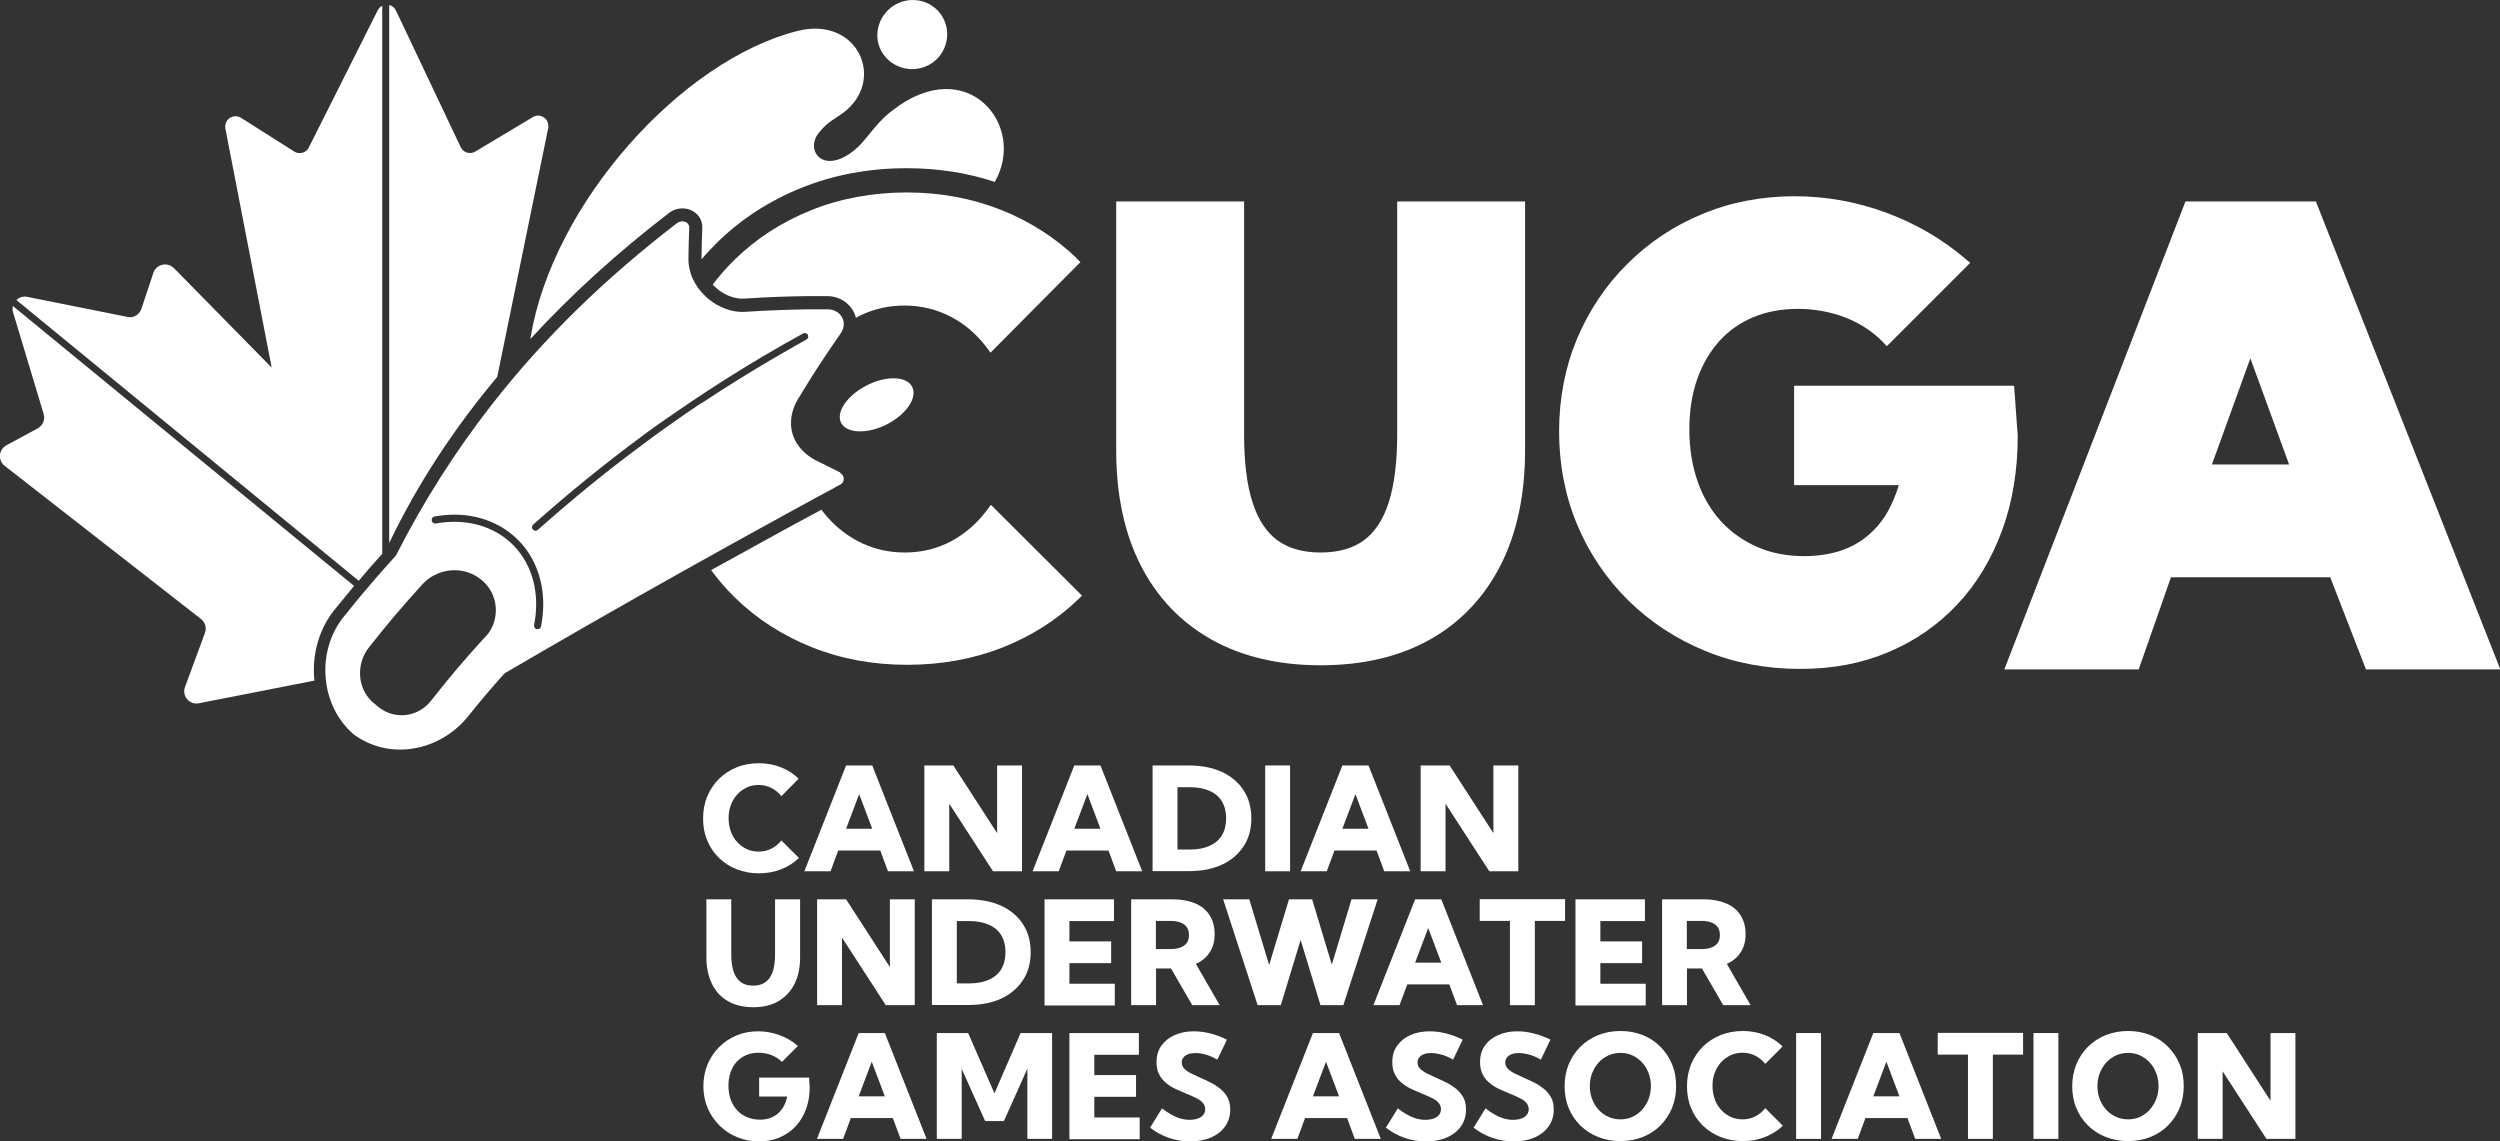 <?xml version="1.0" encoding="UTF-8"?>
<svg id="Labels" xmlns="http://www.w3.org/2000/svg" viewBox="0 0 158.73 72.45">
  <rect x="0" y="0" width="158.73" height="72.45" fill="#333333" stroke="none"/>
  <defs>
    <style>
      .cls-1 {
        fill-rule: evenodd;
      }

      .cls-1, .cls-2 {
        fill: #fff;
        stroke-width: 0px;
      }
    </style>
  </defs>
  <g>
    <g>
      <path class="cls-2" d="m88.71,27.59c0,1.75-.18,3.2-.54,4.32-.35,1.08-.88,1.89-1.58,2.4-.7.51-1.62.77-2.74.77s-2.04-.26-2.74-.77c-.7-.51-1.23-1.32-1.58-2.4-.36-1.11-.54-2.57-.54-4.32v-14.8h-8.12v15.82c0,2.8.52,5.25,1.55,7.27,1.03,2.04,2.55,3.63,4.49,4.72,1.93,1.09,4.27,1.64,6.94,1.64s5.02-.55,6.95-1.64c1.94-1.09,3.44-2.68,4.48-4.72,1.03-2.03,1.55-4.47,1.55-7.27v-15.82h-8.12v14.8Z"/>
      <path class="cls-2" d="m127.86,24.49h-13.95v6.31h6.65c-.19.63-.43,1.2-.72,1.71-.35.61-.79,1.12-1.3,1.54-.5.41-1.09.73-1.75.94-.67.21-1.42.32-2.23.32-1.09,0-2.1-.19-2.98-.58-.88-.38-1.66-.93-2.3-1.62-.64-.7-1.15-1.55-1.49-2.53-.35-.99-.53-2.1-.53-3.31s.17-2.26.5-3.2c.33-.93.8-1.74,1.4-2.41.6-.66,1.32-1.17,2.16-1.52.84-.35,1.79-.53,2.83-.53s2.1.19,3.04.56c.93.37,1.73.89,2.37,1.56l.24.25,5.29-5.29-.27-.23c-1.49-1.28-3.2-2.27-5.07-2.96-1.87-.69-3.82-1.04-5.8-1.04-2.1,0-4.09.38-5.89,1.14-1.81.75-3.41,1.82-4.76,3.18-1.36,1.35-2.42,2.95-3.18,4.75-.75,1.8-1.13,3.78-1.13,5.87s.39,4.12,1.16,5.94c.77,1.83,1.87,3.44,3.25,4.8,1.39,1.36,3.02,2.43,4.87,3.19,1.85.76,3.87,1.14,6.01,1.14s3.95-.36,5.63-1.07c1.69-.71,3.16-1.74,4.38-3.04s2.17-2.89,2.83-4.69c.66-1.8.99-3.82.99-5.99l-.23-3.18Z"/>
      <path class="cls-2" d="m147.02,12.79h-8.26l-11.5,29.71h8.53l2.05-5.85h10.11l2.27,5.85h8.53l-11.71-29.71Zm-6.58,16.7l2.44-6.74,2.46,6.74h-4.9Z"/>
      <g>
        <path class="cls-2" d="m68.37,16.4c-1.36-1.3-2.97-2.34-4.8-3.07-1.83-.73-3.85-1.11-6-1.11s-4.22.38-6.08,1.13c-1.86.75-3.5,1.81-4.87,3.16-.5.49-.95,1.01-1.37,1.56.03.03.06.06.09.09.06.06.13.12.2.18.06.05.13.11.21.16.28.19.57.32.85.39h0s0,0,0,0c.08.02.16.04.25.05.08.01.16.02.24.02.04,0,.07,0,.11,0,1.73-.11,2.74-.14,4.13-.16.15,0,.29,0,.44,0,.02,0,.04,0,.06,0,.22,0,.45,0,.69,0,.58,0,1.12.25,1.47.68.14.16.24.35.31.55.02.05.03.1.04.15.12-.07.25-.13.37-.19.83-.39,1.74-.59,2.72-.59,1.05,0,2.04.24,2.94.71.9.47,1.67,1.14,2.29,1.97l.23.31,5.71-5.75-.25-.23Z"/>
        <path class="cls-2" d="m62.89,32.08l-.23.31c-.62.84-1.39,1.5-2.28,1.98-.89.47-1.87.71-2.93.71-.97,0-1.89-.2-2.72-.59-.83-.39-1.57-.95-2.2-1.66-.13-.15-.26-.31-.38-.47l-.07.04-.29.16h0s0,0,0,0c-.09.05-.19.1-.28.15-.18.1-.36.2-.54.29-.18.1-.36.19-.54.29l-.14.08-.15.08c-1.23.67-2.22,1.22-3.14,1.73h0s0,0,0,0c-.1.05-.18.1-.26.14h-.01s-.01.01-.01.01c-.39.21-.74.41-1.07.59h-.01s-.01.01-.01.01c-.09.05-.18.1-.27.15h0s0,0,0,0c-.07.04-.14.08-.21.12.45.61.95,1.19,1.49,1.72,1.37,1.35,3.01,2.41,4.87,3.16,1.86.75,3.9,1.13,6.08,1.13s4.2-.37,6.04-1.09c1.85-.73,3.47-1.76,4.82-3.06l.25-.24-5.78-5.76Z"/>
      </g>
    </g>
    <g>
      <path class="cls-2" d="m34.82,8.05s0,.05-.01.07l-3.24,15.81c-2.69,3.21-5.02,6.71-6.86,10.55V.32c.18.04.34.16.43.35l4.11,8.67c.06.12.14.21.25.28.13.08.28.11.43.09.08-.01.17-.04.25-.09l3.66-2.19s.06-.03.08-.04c.08-.04.17-.05.25-.05.11,0,.21.03.3.08.04.02.07.04.1.07.02.01.03.03.05.04.02.01.03.03.04.04.04.04.08.1.1.16h0c.04.1.06.21.05.33Z"/>
      <path class="cls-2" d="m19.97,43.21l-7.33,1.44c-.05.01-.1.02-.16.02-.53,0-.93-.53-.73-1.06l1.26-3.42c.12-.32.02-.68-.25-.89L.3,29.58c-.45-.35-.39-1.04.11-1.31l1.98-1.07c.33-.18.49-.56.38-.92l-1.94-6.45c-.04-.14-.04-.27-.01-.4l21.66,17.77c-.32.39-.67.81-1.08,1.32-1.14,1.3-1.61,3.03-1.44,4.68Z"/>
      <path class="cls-2" d="m22.77,36.87L1.04,19.05c.14-.14.33-.22.54-.22.05,0,.1,0,.16.02l6.35,1.27c.05.01.1.02.16.02.08,0,.16-.01.24-.04.04-.01.08-.03.11-.05.04-.02.07-.04.1-.06.03-.02.06-.05.09-.08.08-.08.15-.19.19-.31l.76-2.28s.03-.08.05-.12c.02-.04.04-.07.07-.1.01-.02.03-.03.04-.05.02-.02.03-.03.04-.04.03-.03.06-.05.09-.08.03-.02.07-.04.1-.06.11-.05.23-.08.35-.08.2,0,.4.07.56.23l6.21,6.32-2.94-15.18c-.08-.43.26-.78.64-.78.12,0,.24.03.35.1l3.38,2.14c.11.07.23.1.35.1.24,0,.47-.13.58-.36L23.98.66c.07-.14.17-.23.29-.29v34.79c-.59.65-1.04,1.17-1.49,1.71Z"/>
    </g>
    <g>
      <path class="cls-2" d="m24.69,35.77h.02v-.02s-.02.02-.02.02Z"/>
      <path class="cls-2" d="m53.37,30.01c-.37-.19-.63-.32-.92-.46-.12-.06-.25-.12-.41-.2-.04-.02-.07-.04-.11-.05-.61-.3-1.06-.7-1.35-1.17-.27-.44-.39-.94-.35-1.46.03-.45.18-.91.45-1.36.02-.04.04-.08.07-.11.98-1.61,1.52-2.44,2.64-4.05.1-.15.16-.31.18-.47.01-.13,0-.26-.04-.38-.04-.1-.09-.21-.16-.29-.18-.22-.47-.37-.83-.37-.24,0-.47,0-.68,0-.17,0-.33,0-.49,0-1.4.02-2.41.06-4.1.16-.17.01-.34,0-.51-.02-.12-.02-.24-.04-.36-.07-.4-.1-.78-.28-1.13-.51-.09-.06-.18-.13-.27-.2-.09-.07-.17-.15-.25-.23-.32-.31-.58-.67-.76-1.06-.06-.12-.11-.24-.14-.37-.09-.29-.14-.58-.14-.88.01-.8.02-1.21.05-2.01.01-.34-.39-.51-.72-.32-.02.01-.04.02-.06.04-4.49,3.45-8.42,7.24-11.77,11.54-2.28,2.92-4.29,6.07-6.04,9.5-.02.05-.05.09-.09.13-.13.14-.25.28-.37.41v.02h-.02c-.52.58-.94,1.06-1.36,1.56-.09.11-.19.23-.29.34-.33.39-.68.82-1.09,1.34-.99,1.13-1.4,2.63-1.27,4.06.12,1.35.72,2.65,1.78,3.56,2.31,1.69,5.45,1.05,7.22-1.1.9-1.12,1.36-1.66,2.31-2.73.03-.03.07-.06.1-.08,3.71-2.17,7.43-4.3,11.18-6.4.1-.06.19-.11.29-.16.36-.2.72-.4,1.07-.6.1-.06.19-.11.29-.16.1-.06.2-.11.29-.16.36-.2.72-.4,1.07-.6.1-.06.2-.11.29-.16,1.05-.58,2.09-1.15,3.14-1.73.1-.05.19-.11.29-.16.36-.2.72-.39,1.08-.59.1-.05.2-.11.29-.16.1-.05.2-.11.29-.16.36-.19.72-.39,1.08-.58.1-.05.2-.1.29-.16.11-.06.22-.12.33-.18,0,0,0,0,.01,0,.28-.16.27-.58-.04-.74Zm-22.54,10.4c-1.44,1.58-2.13,2.4-3.47,4.09-.82,1.04-2.3,1.22-3.33.39-.11-.09-.17-.14-.28-.23-.61-.49-.92-1.25-.89-2.01.02-.54.2-1.08.56-1.54.61-.77,1.08-1.35,1.55-1.91.54-.64,1.07-1.24,1.81-2.06.61-.68,1.46-.99,2.29-.93.62.05,1.22.31,1.69.78.94.94.96,2.46.08,3.43Zm3.52-.64c-.02.11-.11.18-.22.18-.01,0-.03,0-.04,0-.12-.02-.2-.14-.18-.26.33-1.68.04-3.27-.83-4.49-.78-1.1-1.99-1.81-3.39-2.01h0c-.64-.09-1.32-.08-2.02.05-.01,0-.02,0-.04,0-.11,0-.2-.08-.22-.19-.02-.12.06-.24.18-.26.75-.13,1.48-.15,2.16-.05h0c1.53.22,2.84,1,3.7,2.2.93,1.32,1.26,3.03.9,4.83Zm10.23-14.21c-.12.08-.24.16-.36.24-.43.29-.86.58-1.28.88-.11.08-.23.16-.34.24-.11.08-.23.16-.34.24-.41.29-.81.58-1.21.88-.11.08-.22.16-.32.24-2.26,1.67-4.44,3.46-6.58,5.36-.04.04-.1.06-.15.06-.06,0-.12-.03-.17-.08-.08-.09-.07-.23.02-.31,2.22-1.98,4.5-3.83,6.85-5.57.11-.08.22-.16.33-.25.41-.3.82-.59,1.24-.88.11-.08.23-.16.35-.24.12-.08.23-.16.35-.24.44-.31.88-.6,1.33-.9.12-.08.25-.16.37-.25,1.61-1.06,3.27-2.08,4.97-3.05.19-.11.39-.23.59-.33.25-.14.51-.29.76-.43.11-.06.25-.02.3.09.06.11.02.24-.09.3-.47.26-.95.53-1.41.8-.17.1-.35.2-.52.3-1.6.93-3.16,1.9-4.68,2.91Z"/>
    </g>
    <path class="cls-1" d="m58.91,4.16c1.1-.55,1.54-1.88,1-2.96s-1.86-1.51-2.96-.96-1.56,1.89-1.02,2.95,1.89,1.52,2.99.96Z"/>
    <path class="cls-1" d="m56.66,7.01c-1.39,1.1-1.61,2-2.73,2.76-1.81,1.21-2.8-.3-1.93-1.35.58-.72.98-.84,1.54-1.26,2.74-2.05.94-6.15-2.88-5.2-7.43,1.86-15.57,10.99-16.97,19.45,0,.04,0,.07-.01.11,2.59-2.82,5.5-5.47,8.81-8.01.04-.03.08-.06.11-.08h.01s.01-.01.01-.01c.22-.13.46-.19.71-.19.36,0,.69.14.93.38.23.23.35.55.33.88-.03.78-.04,1.17-.05,1.98.31-.37.64-.72.98-1.06,1.52-1.49,3.33-2.67,5.38-3.49,2.04-.82,4.28-1.24,6.66-1.24,1.98,0,3.86.29,5.6.87,2.07-3.58-1.76-8.26-6.52-4.52Z"/>
    <path class="cls-1" d="m56.29,26.95c1.25-.63,1.97-1.69,1.63-2.38s-1.62-.74-2.87-.11-1.99,1.7-1.65,2.38,1.65.74,2.9.11Z"/>
  </g>
  <g>
    <path class="cls-2" d="m50.72,54.48c-.31.3-.69.54-1.12.71-.43.17-.9.26-1.41.26s-.98-.09-1.42-.26-.81-.42-1.13-.73c-.32-.32-.57-.68-.74-1.11-.18-.42-.26-.89-.26-1.39s.09-.96.26-1.39c.18-.42.42-.79.74-1.11.32-.32.7-.56,1.13-.74s.91-.26,1.42-.26.97.09,1.4.26c.43.17.8.41,1.12.72l-1.1,1.11c-.17-.22-.38-.39-.63-.52-.25-.13-.52-.19-.81-.19-.27,0-.52.05-.76.16-.23.11-.44.26-.61.45-.17.19-.31.42-.4.67-.1.26-.14.53-.14.83s.05.58.14.84.23.48.4.67c.17.19.38.34.61.45s.49.16.76.16c.29,0,.56-.06.81-.19.25-.13.46-.3.63-.52l1.11,1.11Z"/>
    <path class="cls-2" d="m52.72,55.32h-1.65l2.65-6.72h1.66l2.65,6.72h-1.65l-.49-1.32h-2.67l-.49,1.32Zm1-2.7h1.66l-.83-2.2-.83,2.2Z"/>
    <path class="cls-2" d="m64.89,55.32h-1.84l-2.78-4.29v4.29h-1.58v-6.72h1.84l2.78,4.3v-4.3h1.58v6.72Z"/>
    <path class="cls-2" d="m67.21,55.32h-1.65l2.65-6.72h1.66l2.65,6.72h-1.65l-.49-1.32h-2.67l-.49,1.32Zm1-2.7h1.66l-.83-2.2-.83,2.2Z"/>
    <path class="cls-2" d="m73.18,55.32v-6.72h2.29c.81,0,1.51.14,2.11.41.59.28,1.06.67,1.38,1.17.33.5.49,1.1.49,1.78s-.16,1.27-.49,1.77c-.33.5-.79.9-1.38,1.17-.59.28-1.3.41-2.11.41h-2.29Zm1.58-1.38h.77c.5,0,.92-.08,1.26-.23.34-.15.61-.38.79-.67.18-.3.27-.66.27-1.08s-.09-.78-.27-1.08c-.18-.3-.44-.52-.79-.67-.34-.15-.76-.23-1.26-.23h-.77v3.97Z"/>
    <path class="cls-2" d="m81.91,55.32h-1.58v-6.72h1.58v6.72Z"/>
    <path class="cls-2" d="m84.23,55.32h-1.65l2.65-6.72h1.66l2.65,6.72h-1.65l-.49-1.32h-2.67l-.49,1.32Zm1-2.7h1.66l-.83-2.2-.83,2.2Z"/>
    <path class="cls-2" d="m96.4,55.32h-1.84l-2.78-4.29v4.29h-1.58v-6.72h1.84l2.78,4.3v-4.3h1.58v6.72Z"/>
    <path class="cls-2" d="m50.8,57.1v3.69c0,.66-.12,1.22-.36,1.69s-.58.83-1.02,1.09-.98.38-1.6.38-1.15-.13-1.59-.38c-.45-.25-.79-.62-1.02-1.09s-.36-1.04-.36-1.69v-3.69h1.58v3.49c0,.45.05.82.15,1.11.1.29.26.51.46.66.21.15.46.22.78.22s.57-.07.78-.22.36-.37.46-.66c.1-.29.15-.67.15-1.11v-3.49h1.58Z"/>
    <path class="cls-2" d="m58.08,63.82h-1.84l-2.78-4.29v4.29h-1.58v-6.72h1.84l2.78,4.3v-4.3h1.58v6.72Z"/>
    <path class="cls-2" d="m59.17,63.82v-6.72h2.29c.81,0,1.51.14,2.11.41.59.28,1.06.67,1.38,1.17.33.5.49,1.1.49,1.78s-.16,1.27-.49,1.77c-.33.5-.79.9-1.38,1.17-.59.28-1.3.41-2.11.41h-2.29Zm1.58-1.38h.77c.5,0,.92-.08,1.26-.23.34-.15.61-.38.79-.67.18-.3.27-.66.27-1.08s-.09-.78-.27-1.08c-.18-.3-.44-.52-.79-.67-.34-.15-.76-.23-1.26-.23h-.77v3.97Z"/>
    <path class="cls-2" d="m66.32,63.82v-6.72h4.41v1.38h-2.83v1.29h2.65v1.38h-2.65v1.31h2.88v1.38h-4.45Z"/>
    <path class="cls-2" d="m77.44,63.82h-1.74l-1.35-2.33h-.95v2.33h-1.58v-6.72h2.63c.56,0,1.04.09,1.44.26.4.17.7.42.91.75s.32.72.32,1.19-.1.84-.31,1.16c-.2.32-.5.57-.88.74l1.51,2.62Zm-4.05-3.56h.93c.38,0,.67-.08.87-.23.2-.15.3-.37.3-.66s-.1-.52-.3-.67c-.2-.15-.49-.23-.87-.23h-.93v1.79Z"/>
    <path class="cls-2" d="m85.31,63.82h-1.47l-1.26-4.14-1.26,4.14h-1.47l-2.19-6.72h1.66l1.26,4.17,1.26-4.17h1.47l1.25,4.15,1.25-4.15h1.66l-2.18,6.72Z"/>
    <path class="cls-2" d="m88.85,63.82h-1.65l2.65-6.72h1.66l2.65,6.72h-1.65l-.49-1.32h-2.67l-.49,1.32Zm1-2.7h1.66l-.83-2.2-.83,2.2Z"/>
    <path class="cls-2" d="m97.45,63.82h-1.58v-5.35h-1.92v-1.38h5.42v1.38h-1.92v5.35Z"/>
    <path class="cls-2" d="m100.03,63.82v-6.72h4.41v1.38h-2.83v1.29h2.65v1.38h-2.65v1.31h2.88v1.38h-4.45Z"/>
    <path class="cls-2" d="m111.15,63.82h-1.74l-1.35-2.33h-.95v2.33h-1.58v-6.72h2.63c.56,0,1.04.09,1.44.26.4.17.7.42.91.75s.32.72.32,1.19-.1.84-.31,1.16c-.2.32-.5.57-.88.74l1.51,2.62Zm-4.05-3.56h.93c.38,0,.67-.08.87-.23.2-.15.3-.37.3-.66s-.1-.52-.3-.67-.49-.23-.87-.23h-.93v1.79Z"/>
    <path class="cls-2" d="m49.63,67.41c-.18-.18-.39-.32-.65-.42-.25-.1-.53-.15-.82-.15s-.55.05-.78.15c-.23.1-.43.24-.6.42-.17.18-.3.4-.39.66-.09.25-.14.54-.14.86s.05.61.14.88c.1.26.23.49.41.68.17.19.38.34.63.44.24.1.51.16.81.16.23,0,.45-.03.64-.1.19-.07.36-.16.51-.29s.27-.28.37-.46.17-.39.22-.62h-1.78v-1.2h3.17l.04.6c0,.51-.08.98-.23,1.4-.16.42-.38.79-.66,1.09-.29.31-.63.54-1.02.71-.39.17-.83.25-1.31.25s-.96-.09-1.39-.27-.8-.42-1.12-.74-.57-.69-.75-1.11-.27-.89-.27-1.39.09-.95.26-1.37c.18-.42.42-.79.74-1.11.32-.32.68-.56,1.11-.74s.88-.26,1.37-.26c.46,0,.91.08,1.35.24.44.16.83.39,1.17.69l-1.02,1.02Z"/>
    <path class="cls-2" d="m53.52,72.31h-1.65l2.65-6.72h1.66l2.65,6.72h-1.65l-.49-1.32h-2.67l-.49,1.32Zm1-2.7h1.66l-.83-2.2-.83,2.2Z"/>
    <path class="cls-2" d="m66.81,72.31h-1.58v-4.46l-1.49,3.33h-1.19l-1.49-3.32v4.45h-1.58v-6.72h1.99l1.67,3.83,1.66-3.83h2v6.72Z"/>
    <path class="cls-2" d="m67.9,72.31v-6.72h4.41v1.38h-2.83v1.29h2.65v1.38h-2.65v1.31h2.88v1.38h-4.45Z"/>
    <path class="cls-2" d="m73.04,71.57l.74-1.2c.21.17.41.3.61.41.19.11.38.18.56.24.19.05.37.08.56.08.21,0,.39-.03.54-.08.15-.06.27-.13.35-.24.08-.1.12-.22.12-.36,0-.16-.06-.3-.17-.42-.11-.12-.26-.22-.44-.3-.18-.09-.38-.18-.59-.26-.22-.09-.43-.19-.66-.29s-.43-.23-.61-.38c-.19-.15-.34-.33-.45-.55-.12-.22-.17-.48-.17-.78,0-.41.1-.76.31-1.05s.49-.52.84-.67c.36-.16.76-.24,1.21-.24.33,0,.67.04,1.03.13.36.09.72.22,1.08.4l-.61,1.27c-.22-.13-.45-.24-.7-.31-.25-.08-.48-.11-.7-.11-.17,0-.32.02-.45.07s-.23.12-.3.21c-.07.09-.11.19-.11.31,0,.15.05.28.16.4.11.11.25.21.43.3.18.09.37.18.57.27.22.09.44.2.67.31.23.11.43.25.62.4.19.15.34.34.46.55.11.22.17.47.17.78,0,.4-.11.75-.32,1.05s-.51.54-.9.71c-.38.17-.83.25-1.34.25-.47,0-.92-.08-1.35-.23-.43-.15-.83-.37-1.2-.66Z"/>
    <path class="cls-2" d="m82.36,72.31h-1.65l2.65-6.72h1.66l2.65,6.72h-1.65l-.49-1.32h-2.67l-.49,1.32Zm1-2.7h1.66l-.83-2.2-.83,2.2Z"/>
    <path class="cls-2" d="m88.01,71.57l.74-1.2c.21.17.41.3.61.41.19.11.38.18.56.24.19.05.37.08.56.08.21,0,.39-.03.54-.08.15-.06.27-.13.35-.24.08-.1.12-.22.12-.36,0-.16-.06-.3-.17-.42-.11-.12-.26-.22-.44-.3-.18-.09-.38-.18-.59-.26-.22-.09-.43-.19-.66-.29-.22-.1-.43-.23-.61-.38-.19-.15-.34-.33-.45-.55-.12-.22-.17-.48-.17-.78,0-.41.1-.76.31-1.05s.49-.52.84-.67c.36-.16.76-.24,1.21-.24.33,0,.67.04,1.03.13.36.09.72.22,1.08.4l-.61,1.27c-.22-.13-.45-.24-.7-.31s-.48-.11-.7-.11c-.17,0-.32.02-.45.07-.13.05-.23.12-.3.21-.07.09-.11.19-.11.31,0,.15.05.28.16.4.11.11.25.21.43.3.18.09.37.18.57.27.22.09.44.2.67.31.23.11.43.25.62.4.19.15.34.34.46.55s.17.47.17.78c0,.4-.11.75-.32,1.05-.21.3-.51.54-.9.71-.38.17-.83.25-1.34.25-.47,0-.92-.08-1.35-.23-.43-.15-.83-.37-1.2-.66Z"/>
    <path class="cls-2" d="m93.58,71.57l.74-1.2c.21.17.41.3.61.41.19.11.38.18.56.24.19.05.37.08.56.08.21,0,.39-.03.54-.08.15-.06.27-.13.35-.24.08-.1.12-.22.12-.36,0-.16-.06-.3-.17-.42-.11-.12-.26-.22-.44-.3-.18-.09-.38-.18-.59-.26-.22-.09-.43-.19-.66-.29-.22-.1-.43-.23-.61-.38-.19-.15-.34-.33-.45-.55s-.17-.48-.17-.78c0-.41.1-.76.31-1.05.2-.29.49-.52.84-.67.36-.16.76-.24,1.21-.24.33,0,.67.04,1.03.13.36.09.72.22,1.08.4l-.61,1.27c-.22-.13-.45-.24-.7-.31s-.48-.11-.7-.11c-.17,0-.32.02-.45.07-.13.05-.23.12-.3.21-.07.09-.11.19-.11.31,0,.15.05.28.16.4.11.11.25.21.43.3.18.09.37.18.57.27.22.09.44.2.67.31.23.11.43.25.62.4.19.15.34.34.46.55s.17.47.17.78c0,.4-.11.75-.32,1.05-.21.3-.51.54-.9.71-.38.17-.83.25-1.34.25-.47,0-.92-.08-1.35-.23-.43-.15-.83-.37-1.2-.66Z"/>
    <path class="cls-2" d="m102.89,72.45c-.51,0-.99-.09-1.42-.26-.43-.17-.81-.42-1.13-.73-.32-.32-.57-.68-.74-1.11-.18-.42-.26-.89-.26-1.39s.09-.96.26-1.39c.18-.42.42-.79.74-1.11.32-.32.7-.56,1.13-.74.43-.17.91-.26,1.42-.26s.98.09,1.41.26c.43.17.81.42,1.12.74.32.32.56.68.74,1.11.18.42.26.89.26,1.39s-.09.97-.26,1.39c-.18.42-.42.79-.74,1.11-.32.32-.69.56-1.12.73-.43.17-.9.26-1.42.26Zm0-1.38c.27,0,.53-.05.76-.16.23-.11.44-.26.61-.45.17-.19.31-.42.41-.67.1-.26.15-.53.15-.83s-.05-.58-.15-.83c-.1-.26-.23-.48-.41-.67-.17-.19-.38-.34-.61-.45-.23-.11-.49-.16-.76-.16s-.53.05-.77.16c-.24.11-.44.26-.62.45-.17.19-.31.42-.41.67-.1.26-.15.53-.15.83s.05.58.15.83c.1.26.23.48.41.67.17.19.38.34.62.45s.49.16.77.16Z"/>
    <path class="cls-2" d="m113.19,71.48c-.31.3-.69.54-1.12.71-.43.17-.9.26-1.41.26s-.98-.09-1.42-.26c-.43-.17-.81-.42-1.13-.73-.32-.32-.57-.68-.74-1.11-.18-.42-.26-.89-.26-1.39s.09-.96.26-1.39c.18-.42.42-.79.74-1.11.32-.32.7-.56,1.13-.74.43-.17.91-.26,1.42-.26s.97.09,1.4.26c.43.17.8.41,1.12.72l-1.1,1.11c-.17-.22-.38-.39-.63-.52-.25-.13-.52-.19-.81-.19-.27,0-.52.05-.76.16-.23.11-.44.26-.61.45s-.31.42-.4.67c-.1.26-.14.53-.14.83s.05.58.14.84.23.48.4.67c.17.19.38.34.61.45s.49.16.76.16c.29,0,.56-.06.81-.19.25-.13.46-.3.63-.52l1.11,1.11Z"/>
    <path class="cls-2" d="m115.62,72.31h-1.58v-6.72h1.58v6.72Z"/>
    <path class="cls-2" d="m117.94,72.31h-1.65l2.65-6.72h1.66l2.65,6.72h-1.65l-.49-1.32h-2.67l-.49,1.32Zm1-2.7h1.66l-.83-2.2-.83,2.2Z"/>
    <path class="cls-2" d="m126.53,72.31h-1.58v-5.35h-1.92v-1.38h5.42v1.38h-1.92v5.35Z"/>
    <path class="cls-2" d="m130.69,72.31h-1.58v-6.72h1.58v6.72Z"/>
    <path class="cls-2" d="m135.12,72.45c-.51,0-.99-.09-1.42-.26-.43-.17-.81-.42-1.13-.73-.32-.32-.57-.68-.74-1.11-.18-.42-.26-.89-.26-1.39s.09-.96.26-1.39c.18-.42.42-.79.74-1.11.32-.32.7-.56,1.13-.74.43-.17.91-.26,1.42-.26s.98.09,1.41.26c.43.17.81.42,1.12.74.32.32.56.68.74,1.11.18.42.26.89.26,1.39s-.09.97-.26,1.39c-.18.42-.42.79-.74,1.11-.32.32-.69.56-1.12.73-.43.17-.9.26-1.42.26Zm0-1.38c.27,0,.53-.05.76-.16.23-.11.44-.26.61-.45.17-.19.31-.42.41-.67.1-.26.15-.53.15-.83s-.05-.58-.15-.83c-.1-.26-.23-.48-.41-.67-.17-.19-.38-.34-.61-.45-.23-.11-.49-.16-.76-.16s-.53.05-.77.16c-.24.11-.44.26-.62.45-.17.19-.31.42-.41.67-.1.26-.15.53-.15.83s.05.58.15.83c.1.26.23.48.41.67.17.19.38.34.62.45s.49.16.77.16Z"/>
    <path class="cls-2" d="m145.74,72.31h-1.84l-2.78-4.29v4.29h-1.58v-6.72h1.84l2.78,4.3v-4.3h1.58v6.72Z"/>
  </g>
</svg>